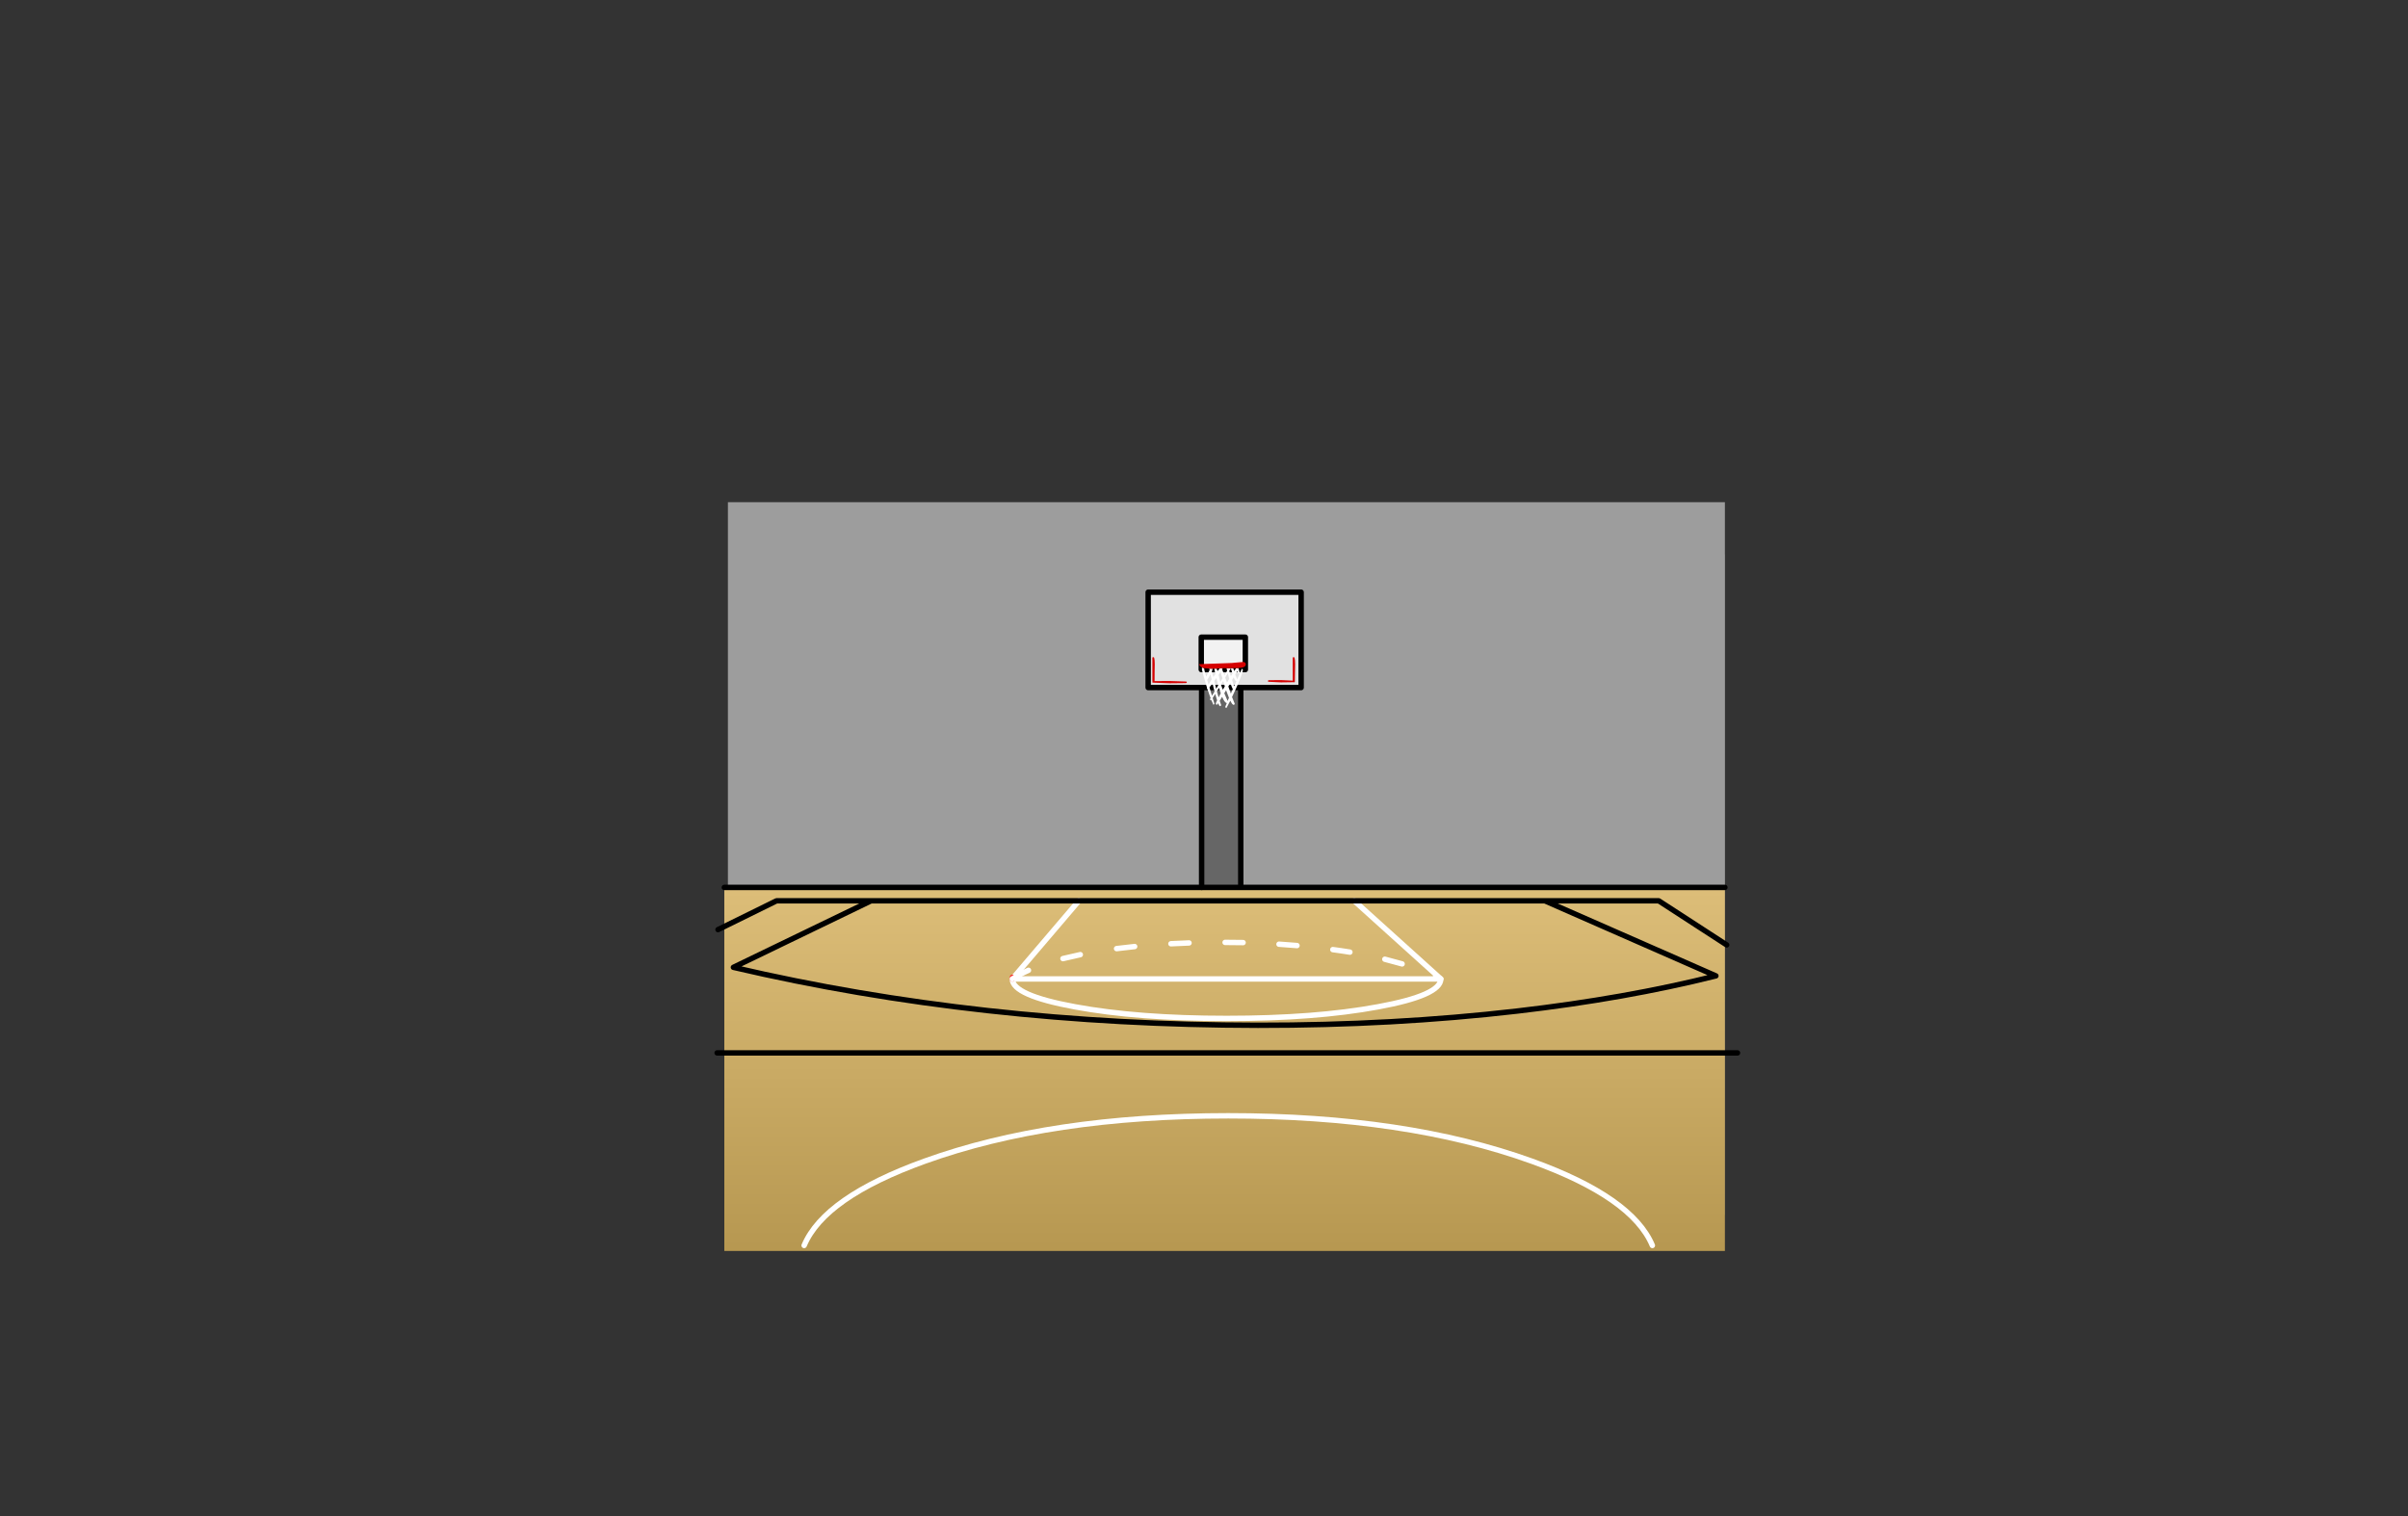 <?xml version="1.0" encoding="UTF-8" standalone="no"?>
<svg xmlns:xlink="http://www.w3.org/1999/xlink" height="842.55px" width="1337.95px" xmlns="http://www.w3.org/2000/svg">
  <rect width="100%" height="100%" fill="#333333" stroke="none"/>
  <g transform="matrix(1, 0, 0, 1, 407.45, 285.05)">
    <use height="4.5" transform="matrix(5.487, 0.0, 0.0, 81.567, 3.288, 23.017)" width="99.75" xlink:href="#shape0"/>
    <use height="416.05" transform="matrix(1.0, 0.0, 0.0, 1.0, -10.5, -6.0)" width="569.95" xlink:href="#shape1"/>
  </g>
  <defs>
    <g id="shape0" transform="matrix(1, 0, 0, 1, 49.85, -2.5)">
      <path d="M49.9 7.0 L-49.85 7.0 -49.85 2.5 49.9 2.5 49.9 7.0" fill="#ffffff" fill-rule="evenodd" stroke="none"/>
    </g>
    <g id="shape1" transform="matrix(1, 0, 0, 1, 10.5, 6.0)">
      <path d="M-5.0 208.05 L-3.0 208.05 260.2 208.05 281.95 208.05 550.95 208.05 550.95 410.05 -5.0 410.05 -5.0 208.05" fill="url(#gradient0)" fill-rule="evenodd" stroke="none"/>
      <path d="M260.0 69.0 L260.0 87.0 284.5 87.0 284.5 69.0 260.0 69.0 M281.95 97.0 L260.2 97.0 230.5 97.0 230.5 44.0 315.5 44.0 315.5 97.0 281.95 97.0" fill="#e1e1e1" fill-rule="evenodd" stroke="none"/>
      <path d="M260.0 69.0 L284.5 69.0 284.5 87.0 260.0 87.0 260.0 69.0" fill="#f2f2f2" fill-rule="evenodd" stroke="none"/>
      <path d="M260.2 97.0 L281.95 97.0 281.95 208.05 260.2 208.05 260.2 97.0" fill="#666666" fill-rule="evenodd" stroke="none"/>
      <path d="M-3.0 208.05 L-3.0 -6.0 550.95 -6.0 550.95 208.05 281.95 208.05 281.95 97.0 315.5 97.0 315.5 44.0 230.5 44.0 230.5 97.0 260.2 97.0 260.2 208.05 -3.0 208.05" fill="#9d9d9d" fill-rule="evenodd" stroke="none"/>
      <path d="M-5.0 208.05 L-3.0 208.05 M260.2 208.05 L281.95 208.05 281.95 97.0 M550.95 208.05 L281.95 208.05 M260.2 208.05 L-3.0 208.05" fill="none" stroke="#000000" stroke-linecap="round" stroke-linejoin="round" stroke-width="3.0"/>
      <path d="M260.0 69.0 L284.5 69.0 284.5 87.0 260.0 87.0 260.0 69.0 M281.95 97.0 L260.2 97.0 260.2 208.05 M281.95 97.0 L315.5 97.0 315.5 44.0 230.5 44.0 230.5 97.0 260.2 97.0" fill="none" stroke="#000000" stroke-linecap="round" stroke-linejoin="round" stroke-width="3.0"/>
      <path d="M280.75 86.1 L280.65 86.4 Q281.1 87.3 281.35 88.85 L280.75 89.35 279.9 87.9 278.9 89.75 279.95 92.45 281.45 89.05 281.5 88.9 282.5 86.6 Q283.1 86.6 283.1 87.3 283.1 89.15 278.95 98.3 L277.1 102.25 278.6 106.0 Q278.45 106.6 278.0 106.6 277.25 106.6 276.15 104.3 L274.0 108.35 Q273.35 108.2 273.35 107.65 L274.2 105.6 Q273.0 105.5 271.6 102.15 L270.25 104.35 271.1 106.85 270.5 107.35 Q270.05 107.35 269.35 105.7 L268.75 106.6 Q268.1 106.45 268.1 105.9 268.1 105.5 268.8 104.1 L267.75 100.55 266.35 102.8 267.35 106.1 266.75 106.6 265.65 104.05 265.6 103.95 265.6 104.0 265.5 104.1 Q264.85 103.95 264.85 103.4 L265.2 102.9 263.4 97.75 Q263.1 97.55 263.1 97.15 L263.15 96.9 262.65 95.3 Q260.35 87.65 260.35 86.55 L260.45 85.85 261.25 86.1 261.6 86.2 261.6 86.55 Q261.6 87.0 262.75 90.95 L263.65 89.1 264.65 87.3 264.45 86.45 265.15 86.5 265.35 86.5 266.35 86.5 266.35 86.65 265.85 88.15 266.7 91.2 267.85 89.5 267.2 86.5 268.55 86.45 269.05 87.85 270.15 86.45 270.1 86.35 270.25 86.35 271.4 86.3 271.95 86.25 271.6 86.85 272.85 90.15 274.4 87.65 274.05 86.25 275.05 86.25 275.15 86.45 275.25 86.25 276.45 86.25 277.75 86.2 278.3 87.85 279.2 86.5 279.15 86.2 279.45 86.2 280.5 86.15 280.75 86.1 M276.45 86.25 L275.55 87.75 276.45 90.7 277.35 89.3 276.45 86.25 M269.65 89.95 L270.55 93.95 271.8 91.9 270.7 88.35 269.65 89.95 M265.15 89.65 L263.3 92.8 264.05 95.3 265.8 92.5 265.15 89.65 M264.55 96.9 L265.95 101.55 267.4 99.2 266.75 96.75 266.3 94.6 264.55 96.9 M268.3 97.65 L269.45 95.75 268.4 91.7 267.25 93.3 267.9 96.05 268.3 97.65 M273.1 96.3 L273.0 96.05 272.2 93.3 270.95 95.4 272.0 98.2 273.1 96.3 M274.75 89.05 L273.3 91.45 273.95 93.25 274.3 94.25 275.55 92.15 275.5 91.95 274.75 89.05 M278.25 96.3 L279.55 93.35 279.35 93.35 Q278.8 93.35 278.0 91.3 L277.15 92.85 278.25 96.3 M276.15 94.5 L275.05 96.4 276.45 100.4 277.55 97.9 Q277.0 97.0 276.2 94.4 L276.15 94.5 M275.4 102.7 L273.8 98.5 272.8 100.15 274.65 104.45 275.4 102.7 M270.85 100.2 L269.85 97.15 268.7 99.05 269.65 102.45 270.85 100.2" fill="#ffffff" fill-rule="evenodd" stroke="none"/>
      <path d="M260.45 85.85 Q259.2 85.25 258.75 84.0 L276.9 83.35 283.5 82.75 Q284.75 83.05 284.75 84.1 284.75 85.65 282.05 86.0 L280.75 86.1 280.5 86.15 279.45 86.2 279.15 86.2 277.75 86.2 276.45 86.25 275.25 86.25 275.05 86.25 274.05 86.25 272.5 86.25 274.0 86.1 271.95 86.25 271.4 86.3 270.25 86.35 270.1 86.35 268.55 86.45 267.2 86.5 266.35 86.5 265.35 86.5 265.15 86.5 264.45 86.45 261.6 86.2 261.25 86.1 260.45 85.85 M251.85 93.9 L252.0 94.3 251.45 94.5 242.35 94.6 232.9 94.25 232.85 93.9 232.9 93.7 232.85 93.6 232.85 80.25 233.5 80.1 Q234.35 80.1 234.1 87.05 L234.05 93.4 242.35 93.35 251.75 93.65 251.85 93.9 M297.25 92.9 L304.35 92.85 310.85 93.15 310.85 80.25 311.5 80.1 Q312.35 80.1 312.1 87.05 L312.0 93.9 311.5 94.1 311.25 94.0 304.35 94.1 297.15 93.75 297.1 93.4 297.25 92.9" fill="#d50000" fill-rule="evenodd" stroke="none"/>
      <path d="M345.0 215.5 L393.1 258.9 Q393.1 268.0 358.2 274.4 323.35 280.85 274.05 280.85 224.75 280.85 189.85 274.4 155.0 268.0 155.0 258.9 L192.0 215.5 M39.35 407.0 Q50.6 380.25 106.35 360.15 176.2 334.95 275.0 334.95 373.8 334.95 443.65 360.15 499.4 380.25 510.65 407.0 M155.0 258.9 L393.1 258.9" fill="none" stroke="#ffffff" stroke-linecap="round" stroke-linejoin="round" stroke-width="3.0"/>
      <path d="M-8.5 231.5 L24.0 215.5 76.5 215.5 192.0 215.5 345.0 215.5 450.95 215.5 514.2 215.5 551.95 240.0 M450.95 215.5 L545.95 257.2 Q495.65 269.8 435.5 276.75 366.65 284.7 291.5 284.65 137.05 284.45 0.05 252.45 L76.5 215.5 M-9.0 300.0 L557.95 300.0" fill="none" stroke="#000000" stroke-linecap="round" stroke-linejoin="round" stroke-width="3.0"/>
      <path d="M155.0 258.9 L155.1 258.0" fill="none" stroke="#fd2424" stroke-linecap="round" stroke-linejoin="round" stroke-width="3.0"/>
      <path d="M333.1 242.6 L337.75 243.25 342.6 244.0 M390.25 257.5 L393.1 258.9 M362.0 247.95 L371.6 250.55 M303.2 239.6 L313.2 240.35 M273.25 238.6 L283.25 238.7 M243.15 239.35 L253.2 238.9 M212.95 242.05 L223.0 240.9 M183.15 247.6 L192.8 245.4 M155.0 258.9 Q159.0 256.35 164.0 254.1" fill="none" stroke="#ffffff" stroke-linecap="round" stroke-linejoin="round" stroke-width="3.0"/>
    </g>
    <linearGradient gradientTransform="matrix(0.0, 0.121, -0.123, 0.0, 272.95, 309.05)" gradientUnits="userSpaceOnUse" id="gradient0" spreadMethod="pad" x1="-819.2" x2="819.2">
      <stop offset="0.0" stop-color="#dcbd78"/>
      <stop offset="1.0" stop-color="#b79851"/>
    </linearGradient>
  </defs>
</svg>
